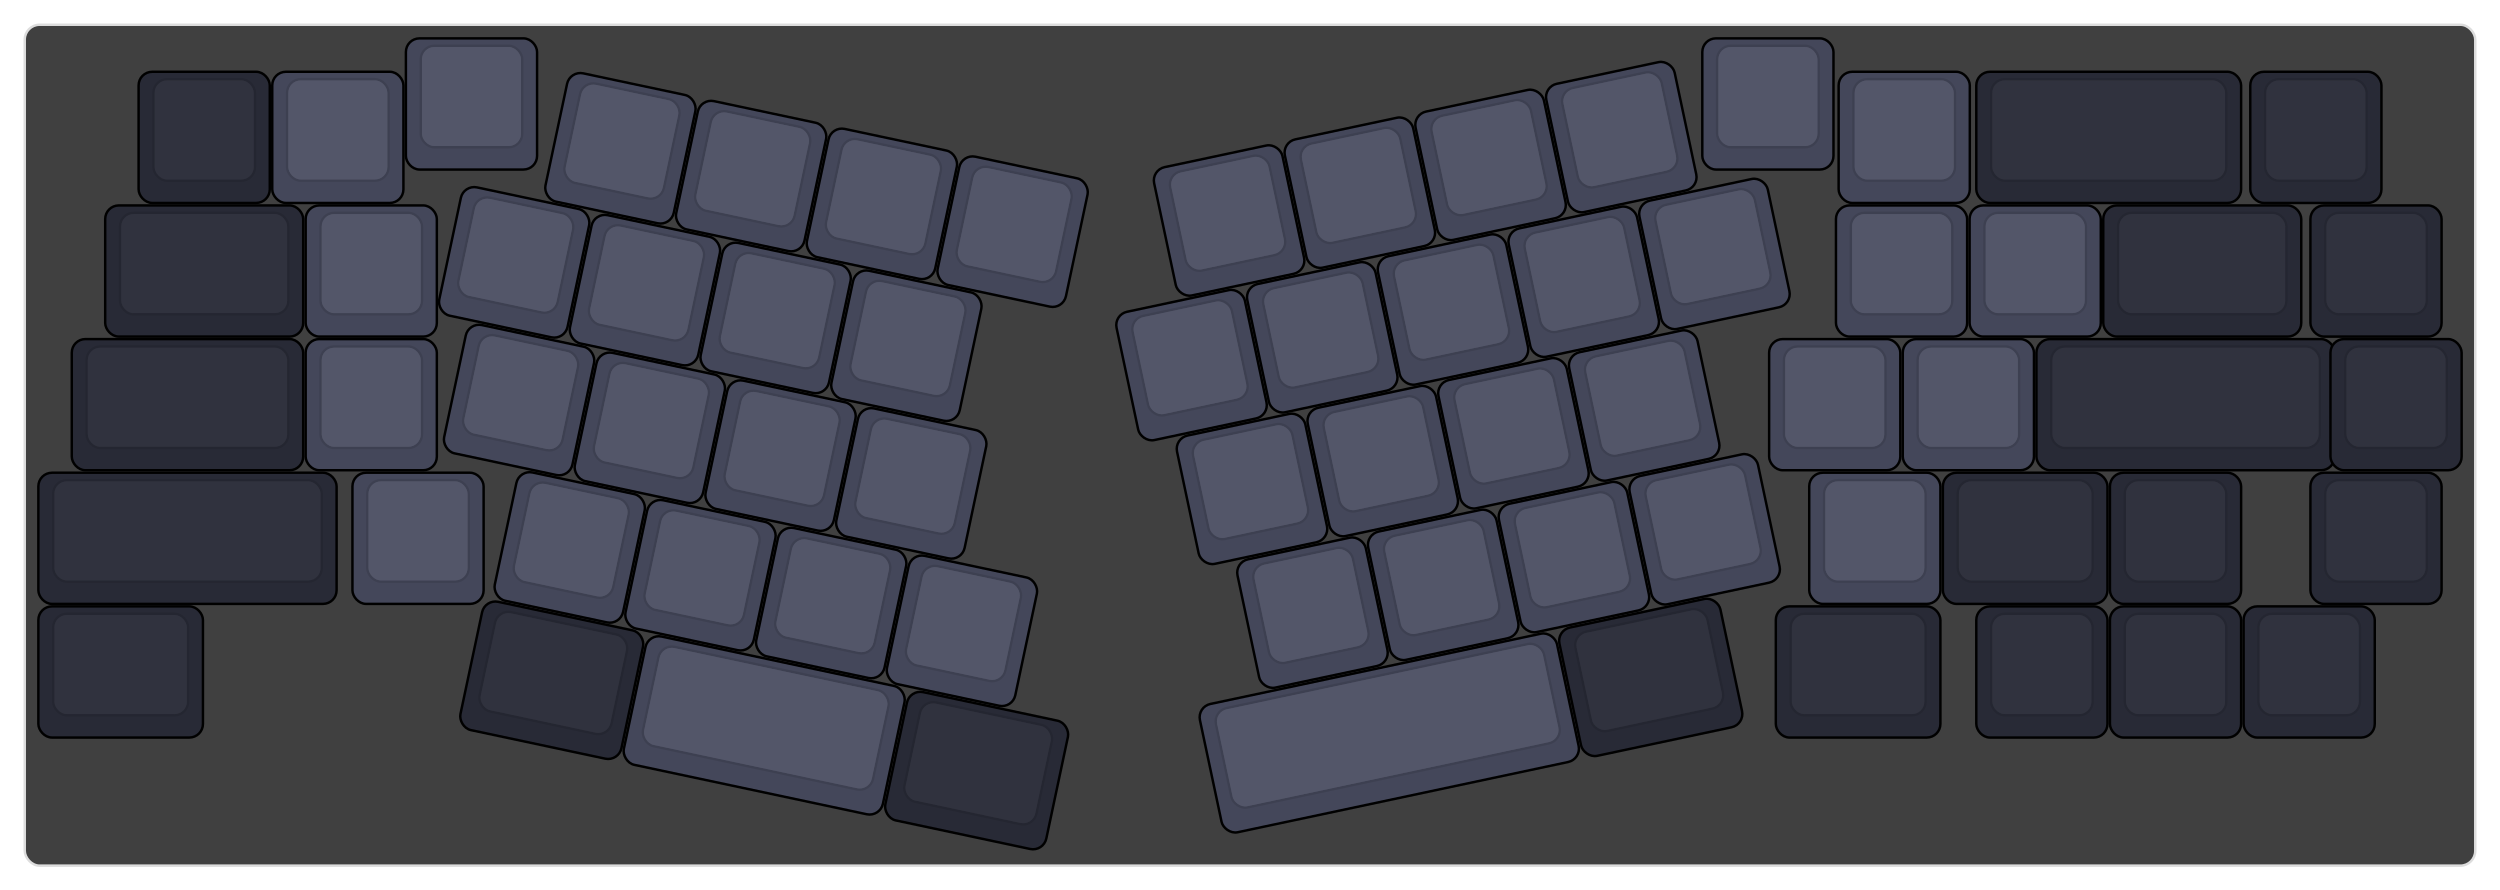 
  <svg width='1010.1px'
       height='359.764px'
       viewBox='0 0 1010.1 359.764'
       xmlns='http://www.w3.org/2000/svg'
       xmlns:xlink="http://www.w3.org/1999/xlink">

    <style type='text/css'>
    .keycap .border { stroke: black; stroke-width: 2; }
    .keycap .inner.border { stroke: rgba(0,0,0,.1); }
    </style>
    <defs>
      <linearGradient id="DCS">
        <stop offset="0%" stop-color="black" stop-opacity="0"/>
        <stop offset="40%" stop-color="black" stop-opacity="0.1"/>
        <stop offset="60%" stop-color="black" stop-opacity="0.1"/>
        <stop offset="100%" stop-color="black" stop-opacity="0"/>
      </linearGradient>
      <linearGradient id="SPACE" x1="0%" x2="0%" y1="0%" y2="100%">
        <stop offset="0%" stop-color="black" stop-opacity="0.1"/>
        <stop offset="20%" stop-color="black" stop-opacity="0.0"/>
        <stop offset="40%" stop-color="black" stop-opacity="0.0"/>
        <stop offset="100%" stop-color="black" stop-opacity="0.1"/>
      </linearGradient>
      <radialGradient id="DSA">
        <stop offset="0%" stop-color="black" stop-opacity="0.1"/>
        <stop offset="10%" stop-color="black" stop-opacity="0.1"/>
        <stop offset="100%" stop-color="black" stop-opacity="0"/>
      </radialGradient>
      <radialGradient id="SA" xlink:href="#DSA" />
    </defs>

    <g transform='translate(10,10)'>
      <rect width="990.1" height="339.764"
            stroke="#ddd" stroke-width="1" fill="#404040" rx="6"/>
      <g transform='translate(5,5)'>
        
  <g class='  keycap'
  >

  
    <!-- Outer Border -->
    <rect x="41.5" y="14.5"
          width="52" height="52"
          rx="5" fill="#282a36" class="outer border"/>
    
    <!-- Outer Fill -->
    <rect x="41.5" y="14.5"
          width="52" height="52"
          rx="5" fill="#282a36"/>
    

    
      <!-- Inner Border -->
      <rect x="47.5" y="17.5"
            width="40" height="40"
            rx="5" fill="#30323e" class="inner border"/>
      
      <!-- Inner Fill -->
      <rect x="47.5" y="17.5"
            width="40" height="40"
            rx="5" fill="#30323e"/>
      
      

     
   
  </g>

  <g class='  keycap'
  >

  
    <!-- Outer Border -->
    <rect x="95.5" y="14.5"
          width="52" height="52"
          rx="5" fill="#44475a" class="outer border"/>
    
    <!-- Outer Fill -->
    <rect x="95.5" y="14.5"
          width="52" height="52"
          rx="5" fill="#44475a"/>
    

    
      <!-- Inner Border -->
      <rect x="101.5" y="17.5"
            width="40" height="40"
            rx="5" fill="#535669" class="inner border"/>
      
      <!-- Inner Fill -->
      <rect x="101.5" y="17.5"
            width="40" height="40"
            rx="5" fill="#535669"/>
      
      

     
   
  </g>

  <g class='  keycap'
  >

  
    <!-- Outer Border -->
    <rect x="728.38" y="14.5"
          width="52" height="52"
          rx="5" fill="#44475a" class="outer border"/>
    
    <!-- Outer Fill -->
    <rect x="728.38" y="14.5"
          width="52" height="52"
          rx="5" fill="#44475a"/>
    

    
      <!-- Inner Border -->
      <rect x="734.38" y="17.5"
            width="40" height="40"
            rx="5" fill="#535669" class="inner border"/>
      
      <!-- Inner Fill -->
      <rect x="734.38" y="17.5"
            width="40" height="40"
            rx="5" fill="#535669"/>
      
      

     
   
  </g>

  <g class='  keycap'
  >

  
    <!-- Outer Border -->
    <rect x="784" y="14.5"
          width="106" height="52"
          rx="5" fill="#282a36" class="outer border"/>
    
    <!-- Outer Fill -->
    <rect x="784" y="14.5"
          width="106" height="52"
          rx="5" fill="#282a36"/>
    

    
      <!-- Inner Border -->
      <rect x="790" y="17.5"
            width="94" height="40"
            rx="5" fill="#30323e" class="inner border"/>
      
      <!-- Inner Fill -->
      <rect x="790" y="17.5"
            width="94" height="40"
            rx="5" fill="#30323e"/>
      
      

     
   
  </g>

  <g class='  keycap'
  >

  
    <!-- Outer Border -->
    <rect x="894.7" y="14.5"
          width="52" height="52"
          rx="5" fill="#282a36" class="outer border"/>
    
    <!-- Outer Fill -->
    <rect x="894.7" y="14.5"
          width="52" height="52"
          rx="5" fill="#282a36"/>
    

    
      <!-- Inner Border -->
      <rect x="900.7" y="17.5"
            width="40" height="40"
            rx="5" fill="#30323e" class="inner border"/>
      
      <!-- Inner Fill -->
      <rect x="900.7" y="17.5"
            width="40" height="40"
            rx="5" fill="#30323e"/>
      
      

     
   
  </g>

  <g class='  keycap'
  >

  
    <!-- Outer Border -->
    <rect x="28" y="68.5"
          width="79" height="52"
          rx="5" fill="#282a36" class="outer border"/>
    
    <!-- Outer Fill -->
    <rect x="28" y="68.5"
          width="79" height="52"
          rx="5" fill="#282a36"/>
    

    
      <!-- Inner Border -->
      <rect x="34" y="71.5"
            width="67" height="40"
            rx="5" fill="#30323e" class="inner border"/>
      
      <!-- Inner Fill -->
      <rect x="34" y="71.5"
            width="67" height="40"
            rx="5" fill="#30323e"/>
      
      

     
   
  </g>

  <g class='  keycap'
  >

  
    <!-- Outer Border -->
    <rect x="109" y="68.5"
          width="52" height="52"
          rx="5" fill="#44475a" class="outer border"/>
    
    <!-- Outer Fill -->
    <rect x="109" y="68.5"
          width="52" height="52"
          rx="5" fill="#44475a"/>
    

    
      <!-- Inner Border -->
      <rect x="115" y="71.5"
            width="40" height="40"
            rx="5" fill="#535669" class="inner border"/>
      
      <!-- Inner Fill -->
      <rect x="115" y="71.5"
            width="40" height="40"
            rx="5" fill="#535669"/>
      
      

     
   
  </g>

  <g class='  keycap'
  >

  
    <!-- Outer Border -->
    <rect x="727.3" y="68.5"
          width="52" height="52"
          rx="5" fill="#44475a" class="outer border"/>
    
    <!-- Outer Fill -->
    <rect x="727.3" y="68.5"
          width="52" height="52"
          rx="5" fill="#44475a"/>
    

    
      <!-- Inner Border -->
      <rect x="733.3" y="71.5"
            width="40" height="40"
            rx="5" fill="#535669" class="inner border"/>
      
      <!-- Inner Fill -->
      <rect x="733.3" y="71.5"
            width="40" height="40"
            rx="5" fill="#535669"/>
      
      

     
   
  </g>

  <g class='  keycap'
  >

  
    <!-- Outer Border -->
    <rect x="781.3" y="68.5"
          width="52" height="52"
          rx="5" fill="#44475a" class="outer border"/>
    
    <!-- Outer Fill -->
    <rect x="781.3" y="68.5"
          width="52" height="52"
          rx="5" fill="#44475a"/>
    

    
      <!-- Inner Border -->
      <rect x="787.3" y="71.5"
            width="40" height="40"
            rx="5" fill="#535669" class="inner border"/>
      
      <!-- Inner Fill -->
      <rect x="787.3" y="71.5"
            width="40" height="40"
            rx="5" fill="#535669"/>
      
      

     
   
  </g>

  <g class='  keycap'
  >

  
    <!-- Outer Border -->
    <rect x="835.3" y="68.5"
          width="79" height="52"
          rx="5" fill="#282a36" class="outer border"/>
    
    <!-- Outer Fill -->
    <rect x="835.3" y="68.5"
          width="79" height="52"
          rx="5" fill="#282a36"/>
    

    
      <!-- Inner Border -->
      <rect x="841.3" y="71.5"
            width="67" height="40"
            rx="5" fill="#30323e" class="inner border"/>
      
      <!-- Inner Fill -->
      <rect x="841.3" y="71.5"
            width="67" height="40"
            rx="5" fill="#30323e"/>
      
      

     
   
  </g>

  <g class='  keycap'
  >

  
    <!-- Outer Border -->
    <rect x="919" y="68.5"
          width="52" height="52"
          rx="5" fill="#282a36" class="outer border"/>
    
    <!-- Outer Fill -->
    <rect x="919" y="68.5"
          width="52" height="52"
          rx="5" fill="#282a36"/>
    

    
      <!-- Inner Border -->
      <rect x="925" y="71.5"
            width="40" height="40"
            rx="5" fill="#30323e" class="inner border"/>
      
      <!-- Inner Fill -->
      <rect x="925" y="71.5"
            width="40" height="40"
            rx="5" fill="#30323e"/>
      
      

     
   
  </g>

  <g class='  keycap'
  >

  
    <!-- Outer Border -->
    <rect x="14.5" y="122.5"
          width="92.5" height="52"
          rx="5" fill="#282a36" class="outer border"/>
    
    <!-- Outer Fill -->
    <rect x="14.5" y="122.5"
          width="92.5" height="52"
          rx="5" fill="#282a36"/>
    

    
      <!-- Inner Border -->
      <rect x="20.5" y="125.5"
            width="80.5" height="40"
            rx="5" fill="#30323e" class="inner border"/>
      
      <!-- Inner Fill -->
      <rect x="20.5" y="125.5"
            width="80.5" height="40"
            rx="5" fill="#30323e"/>
      
      

     
   
  </g>

  <g class='  keycap'
  >

  
    <!-- Outer Border -->
    <rect x="109" y="122.5"
          width="52" height="52"
          rx="5" fill="#44475a" class="outer border"/>
    
    <!-- Outer Fill -->
    <rect x="109" y="122.5"
          width="52" height="52"
          rx="5" fill="#44475a"/>
    

    
      <!-- Inner Border -->
      <rect x="115" y="125.5"
            width="40" height="40"
            rx="5" fill="#535669" class="inner border"/>
      
      <!-- Inner Fill -->
      <rect x="115" y="125.5"
            width="40" height="40"
            rx="5" fill="#535669"/>
      
      

     
   
  </g>

  <g class='  keycap'
  >

  
    <!-- Outer Border -->
    <rect x="700.3" y="122.5"
          width="52" height="52"
          rx="5" fill="#44475a" class="outer border"/>
    
    <!-- Outer Fill -->
    <rect x="700.3" y="122.5"
          width="52" height="52"
          rx="5" fill="#44475a"/>
    

    
      <!-- Inner Border -->
      <rect x="706.3" y="125.5"
            width="40" height="40"
            rx="5" fill="#535669" class="inner border"/>
      
      <!-- Inner Fill -->
      <rect x="706.3" y="125.5"
            width="40" height="40"
            rx="5" fill="#535669"/>
      
      

     
   
  </g>

  <g class='  keycap'
  >

  
    <!-- Outer Border -->
    <rect x="754.3" y="122.5"
          width="52" height="52"
          rx="5" fill="#44475a" class="outer border"/>
    
    <!-- Outer Fill -->
    <rect x="754.3" y="122.5"
          width="52" height="52"
          rx="5" fill="#44475a"/>
    

    
      <!-- Inner Border -->
      <rect x="760.3" y="125.5"
            width="40" height="40"
            rx="5" fill="#535669" class="inner border"/>
      
      <!-- Inner Fill -->
      <rect x="760.3" y="125.5"
            width="40" height="40"
            rx="5" fill="#535669"/>
      
      

     
   
  </g>

  <g class='  keycap'
  >

  
    <!-- Outer Border -->
    <rect x="808.3" y="122.5"
          width="119.5" height="52"
          rx="5" fill="#282a36" class="outer border"/>
    
    <!-- Outer Fill -->
    <rect x="808.3" y="122.5"
          width="119.5" height="52"
          rx="5" fill="#282a36"/>
    

    
      <!-- Inner Border -->
      <rect x="814.3" y="125.5"
            width="107.5" height="40"
            rx="5" fill="#30323e" class="inner border"/>
      
      <!-- Inner Fill -->
      <rect x="814.3" y="125.5"
            width="107.5" height="40"
            rx="5" fill="#30323e"/>
      
      

     
   
  </g>

  <g class='  keycap'
  >

  
    <!-- Outer Border -->
    <rect x="927.1" y="122.5"
          width="52" height="52"
          rx="5" fill="#282a36" class="outer border"/>
    
    <!-- Outer Fill -->
    <rect x="927.1" y="122.5"
          width="52" height="52"
          rx="5" fill="#282a36"/>
    

    
      <!-- Inner Border -->
      <rect x="933.1" y="125.5"
            width="40" height="40"
            rx="5" fill="#30323e" class="inner border"/>
      
      <!-- Inner Fill -->
      <rect x="933.1" y="125.5"
            width="40" height="40"
            rx="5" fill="#30323e"/>
      
      

     
   
  </g>

  <g class='  keycap'
  >

  
    <!-- Outer Border -->
    <rect x="1" y="176.5"
          width="119.5" height="52"
          rx="5" fill="#282a36" class="outer border"/>
    
    <!-- Outer Fill -->
    <rect x="1" y="176.5"
          width="119.5" height="52"
          rx="5" fill="#282a36"/>
    

    
      <!-- Inner Border -->
      <rect x="7" y="179.5"
            width="107.5" height="40"
            rx="5" fill="#30323e" class="inner border"/>
      
      <!-- Inner Fill -->
      <rect x="7" y="179.5"
            width="107.5" height="40"
            rx="5" fill="#30323e"/>
      
      

     
   
  </g>

  <g class='  keycap'
  >

  
    <!-- Outer Border -->
    <rect x="127.9" y="176.5"
          width="52" height="52"
          rx="5" fill="#44475a" class="outer border"/>
    
    <!-- Outer Fill -->
    <rect x="127.9" y="176.5"
          width="52" height="52"
          rx="5" fill="#44475a"/>
    

    
      <!-- Inner Border -->
      <rect x="133.9" y="179.5"
            width="40" height="40"
            rx="5" fill="#535669" class="inner border"/>
      
      <!-- Inner Fill -->
      <rect x="133.9" y="179.5"
            width="40" height="40"
            rx="5" fill="#535669"/>
      
      

     
   
  </g>

  <g class='  keycap'
  >

  
    <!-- Outer Border -->
    <rect x="716.5" y="176.5"
          width="52" height="52"
          rx="5" fill="#44475a" class="outer border"/>
    
    <!-- Outer Fill -->
    <rect x="716.5" y="176.5"
          width="52" height="52"
          rx="5" fill="#44475a"/>
    

    
      <!-- Inner Border -->
      <rect x="722.5" y="179.5"
            width="40" height="40"
            rx="5" fill="#535669" class="inner border"/>
      
      <!-- Inner Fill -->
      <rect x="722.5" y="179.5"
            width="40" height="40"
            rx="5" fill="#535669"/>
      
      

     
   
  </g>

  <g class='  keycap'
  >

  
    <!-- Outer Border -->
    <rect x="770.5" y="176.5"
          width="65.5" height="52"
          rx="5" fill="#282a36" class="outer border"/>
    
    <!-- Outer Fill -->
    <rect x="770.5" y="176.5"
          width="65.5" height="52"
          rx="5" fill="#282a36"/>
    

    
      <!-- Inner Border -->
      <rect x="776.5" y="179.5"
            width="53.5" height="40"
            rx="5" fill="#30323e" class="inner border"/>
      
      <!-- Inner Fill -->
      <rect x="776.5" y="179.5"
            width="53.5" height="40"
            rx="5" fill="#30323e"/>
      
      

     
   
  </g>

  <g class='  keycap'
  >

  
    <!-- Outer Border -->
    <rect x="838" y="176.5"
          width="52" height="52"
          rx="5" fill="#282a36" class="outer border"/>
    
    <!-- Outer Fill -->
    <rect x="838" y="176.5"
          width="52" height="52"
          rx="5" fill="#282a36"/>
    

    
      <!-- Inner Border -->
      <rect x="844" y="179.5"
            width="40" height="40"
            rx="5" fill="#30323e" class="inner border"/>
      
      <!-- Inner Fill -->
      <rect x="844" y="179.5"
            width="40" height="40"
            rx="5" fill="#30323e"/>
      
      

     
   
  </g>

  <g class='  keycap'
  >

  
    <!-- Outer Border -->
    <rect x="919" y="176.5"
          width="52" height="52"
          rx="5" fill="#282a36" class="outer border"/>
    
    <!-- Outer Fill -->
    <rect x="919" y="176.5"
          width="52" height="52"
          rx="5" fill="#282a36"/>
    

    
      <!-- Inner Border -->
      <rect x="925" y="179.5"
            width="40" height="40"
            rx="5" fill="#30323e" class="inner border"/>
      
      <!-- Inner Fill -->
      <rect x="925" y="179.5"
            width="40" height="40"
            rx="5" fill="#30323e"/>
      
      

     
   
  </g>

  <g class='  keycap'
  >

  
    <!-- Outer Border -->
    <rect x="1" y="230.5"
          width="65.5" height="52"
          rx="5" fill="#282a36" class="outer border"/>
    
    <!-- Outer Fill -->
    <rect x="1" y="230.5"
          width="65.5" height="52"
          rx="5" fill="#282a36"/>
    

    
      <!-- Inner Border -->
      <rect x="7" y="233.5"
            width="53.5" height="40"
            rx="5" fill="#30323e" class="inner border"/>
      
      <!-- Inner Fill -->
      <rect x="7" y="233.5"
            width="53.5" height="40"
            rx="5" fill="#30323e"/>
      
      

     
   
  </g>

  <g class='  keycap'
  >

  
    <!-- Outer Border -->
    <rect x="784" y="230.5"
          width="52" height="52"
          rx="5" fill="#282a36" class="outer border"/>
    
    <!-- Outer Fill -->
    <rect x="784" y="230.5"
          width="52" height="52"
          rx="5" fill="#282a36"/>
    

    
      <!-- Inner Border -->
      <rect x="790" y="233.5"
            width="40" height="40"
            rx="5" fill="#30323e" class="inner border"/>
      
      <!-- Inner Fill -->
      <rect x="790" y="233.5"
            width="40" height="40"
            rx="5" fill="#30323e"/>
      
      

     
   
  </g>

  <g class='  keycap'
  >

  
    <!-- Outer Border -->
    <rect x="838" y="230.5"
          width="52" height="52"
          rx="5" fill="#282a36" class="outer border"/>
    
    <!-- Outer Fill -->
    <rect x="838" y="230.5"
          width="52" height="52"
          rx="5" fill="#282a36"/>
    

    
      <!-- Inner Border -->
      <rect x="844" y="233.5"
            width="40" height="40"
            rx="5" fill="#30323e" class="inner border"/>
      
      <!-- Inner Fill -->
      <rect x="844" y="233.5"
            width="40" height="40"
            rx="5" fill="#30323e"/>
      
      

     
   
  </g>

  <g class='  keycap'
  >

  
    <!-- Outer Border -->
    <rect x="892" y="230.5"
          width="52" height="52"
          rx="5" fill="#282a36" class="outer border"/>
    
    <!-- Outer Fill -->
    <rect x="892" y="230.5"
          width="52" height="52"
          rx="5" fill="#282a36"/>
    

    
      <!-- Inner Border -->
      <rect x="898" y="233.5"
            width="40" height="40"
            rx="5" fill="#30323e" class="inner border"/>
      
      <!-- Inner Fill -->
      <rect x="898" y="233.5"
            width="40" height="40"
            rx="5" fill="#30323e"/>
      
      

     
   
  </g>

  <g class='  keycap'
  >

  
    <!-- Outer Border -->
    <rect x="703" y="230.5"
          width="65.5" height="52"
          rx="5" fill="#282a36" class="outer border"/>
    
    <!-- Outer Fill -->
    <rect x="703" y="230.5"
          width="65.5" height="52"
          rx="5" fill="#282a36"/>
    

    
      <!-- Inner Border -->
      <rect x="709" y="233.5"
            width="53.5" height="40"
            rx="5" fill="#30323e" class="inner border"/>
      
      <!-- Inner Fill -->
      <rect x="709" y="233.5"
            width="53.5" height="40"
            rx="5" fill="#30323e"/>
      
      

     
   
  </g>

  <g class='  keycap'
  >

  
    <!-- Outer Border -->
    <rect x="149.5" y="1"
          width="52" height="52"
          rx="5" fill="#44475a" class="outer border"/>
    
    <!-- Outer Fill -->
    <rect x="149.5" y="1"
          width="52" height="52"
          rx="5" fill="#44475a"/>
    

    
      <!-- Inner Border -->
      <rect x="155.5" y="4"
            width="40" height="40"
            rx="5" fill="#535669" class="inner border"/>
      
      <!-- Inner Fill -->
      <rect x="155.5" y="4"
            width="40" height="40"
            rx="5" fill="#535669"/>
      
      

     
   
  </g>

  <g class='  keycap'
  >

  
    <!-- Outer Border -->
    <rect x="673.3" y="1"
          width="52" height="52"
          rx="5" fill="#44475a" class="outer border"/>
    
    <!-- Outer Fill -->
    <rect x="673.3" y="1"
          width="52" height="52"
          rx="5" fill="#44475a"/>
    

    
      <!-- Inner Border -->
      <rect x="679.3" y="4"
            width="40" height="40"
            rx="5" fill="#535669" class="inner border"/>
      
      <!-- Inner Fill -->
      <rect x="679.3" y="4"
            width="40" height="40"
            rx="5" fill="#535669"/>
      
      

     
   
  </g>

  <g class='  keycap'
  
     transform="rotate(12 459 189)"
  >

  
    <!-- Outer Border -->
    <rect x="184.6" y="68.5"
          width="52" height="52"
          rx="5" fill="#44475a" class="outer border"/>
    
    <!-- Outer Fill -->
    <rect x="184.6" y="68.5"
          width="52" height="52"
          rx="5" fill="#44475a"/>
    

    
      <!-- Inner Border -->
      <rect x="190.6" y="71.5"
            width="40" height="40"
            rx="5" fill="#535669" class="inner border"/>
      
      <!-- Inner Fill -->
      <rect x="190.6" y="71.5"
            width="40" height="40"
            rx="5" fill="#535669"/>
      
      

     
   
  </g>

  <g class='  keycap'
  
     transform="rotate(12 459 189)"
  >

  
    <!-- Outer Border -->
    <rect x="238.6" y="68.5"
          width="52" height="52"
          rx="5" fill="#44475a" class="outer border"/>
    
    <!-- Outer Fill -->
    <rect x="238.6" y="68.5"
          width="52" height="52"
          rx="5" fill="#44475a"/>
    

    
      <!-- Inner Border -->
      <rect x="244.6" y="71.5"
            width="40" height="40"
            rx="5" fill="#535669" class="inner border"/>
      
      <!-- Inner Fill -->
      <rect x="244.6" y="71.5"
            width="40" height="40"
            rx="5" fill="#535669"/>
      
      

     
   
  </g>

  <g class='  keycap'
  
     transform="rotate(12 459 189)"
  >

  
    <!-- Outer Border -->
    <rect x="292.6" y="68.5"
          width="52" height="52"
          rx="5" fill="#44475a" class="outer border"/>
    
    <!-- Outer Fill -->
    <rect x="292.6" y="68.5"
          width="52" height="52"
          rx="5" fill="#44475a"/>
    

    
      <!-- Inner Border -->
      <rect x="298.6" y="71.5"
            width="40" height="40"
            rx="5" fill="#535669" class="inner border"/>
      
      <!-- Inner Fill -->
      <rect x="298.6" y="71.5"
            width="40" height="40"
            rx="5" fill="#535669"/>
      
      

     
   
  </g>

  <g class='  keycap'
  
     transform="rotate(12 459 189)"
  >

  
    <!-- Outer Border -->
    <rect x="346.6" y="68.5"
          width="52" height="52"
          rx="5" fill="#44475a" class="outer border"/>
    
    <!-- Outer Fill -->
    <rect x="346.6" y="68.5"
          width="52" height="52"
          rx="5" fill="#44475a"/>
    

    
      <!-- Inner Border -->
      <rect x="352.6" y="71.5"
            width="40" height="40"
            rx="5" fill="#535669" class="inner border"/>
      
      <!-- Inner Fill -->
      <rect x="352.6" y="71.5"
            width="40" height="40"
            rx="5" fill="#535669"/>
      
      

     
   
  </g>

  <g class='  keycap'
  
     transform="rotate(12 459 189)"
  >

  
    <!-- Outer Border -->
    <rect x="152.2" y="122.5"
          width="52" height="52"
          rx="5" fill="#44475a" class="outer border"/>
    
    <!-- Outer Fill -->
    <rect x="152.2" y="122.5"
          width="52" height="52"
          rx="5" fill="#44475a"/>
    

    
      <!-- Inner Border -->
      <rect x="158.2" y="125.5"
            width="40" height="40"
            rx="5" fill="#535669" class="inner border"/>
      
      <!-- Inner Fill -->
      <rect x="158.2" y="125.5"
            width="40" height="40"
            rx="5" fill="#535669"/>
      
      

     
   
  </g>

  <g class='  keycap'
  
     transform="rotate(12 459 189)"
  >

  
    <!-- Outer Border -->
    <rect x="206.2" y="122.5"
          width="52" height="52"
          rx="5" fill="#44475a" class="outer border"/>
    
    <!-- Outer Fill -->
    <rect x="206.2" y="122.5"
          width="52" height="52"
          rx="5" fill="#44475a"/>
    

    
      <!-- Inner Border -->
      <rect x="212.2" y="125.5"
            width="40" height="40"
            rx="5" fill="#535669" class="inner border"/>
      
      <!-- Inner Fill -->
      <rect x="212.2" y="125.5"
            width="40" height="40"
            rx="5" fill="#535669"/>
      
      

     
   
  </g>

  <g class='  keycap'
  
     transform="rotate(12 459 189)"
  >

  
    <!-- Outer Border -->
    <rect x="260.2" y="122.5"
          width="52" height="52"
          rx="5" fill="#44475a" class="outer border"/>
    
    <!-- Outer Fill -->
    <rect x="260.2" y="122.5"
          width="52" height="52"
          rx="5" fill="#44475a"/>
    

    
      <!-- Inner Border -->
      <rect x="266.2" y="125.5"
            width="40" height="40"
            rx="5" fill="#535669" class="inner border"/>
      
      <!-- Inner Fill -->
      <rect x="266.2" y="125.5"
            width="40" height="40"
            rx="5" fill="#535669"/>
      
      

     
   
  </g>

  <g class='  keycap'
  
     transform="rotate(12 459 189)"
  >

  
    <!-- Outer Border -->
    <rect x="314.2" y="122.5"
          width="52" height="52"
          rx="5" fill="#44475a" class="outer border"/>
    
    <!-- Outer Fill -->
    <rect x="314.2" y="122.5"
          width="52" height="52"
          rx="5" fill="#44475a"/>
    

    
      <!-- Inner Border -->
      <rect x="320.2" y="125.5"
            width="40" height="40"
            rx="5" fill="#535669" class="inner border"/>
      
      <!-- Inner Fill -->
      <rect x="320.2" y="125.5"
            width="40" height="40"
            rx="5" fill="#535669"/>
      
      

     
   
  </g>

  <g class='  keycap'
  
     transform="rotate(12 459 189)"
  >

  
    <!-- Outer Border -->
    <rect x="165.7" y="176.5"
          width="52" height="52"
          rx="5" fill="#44475a" class="outer border"/>
    
    <!-- Outer Fill -->
    <rect x="165.7" y="176.5"
          width="52" height="52"
          rx="5" fill="#44475a"/>
    

    
      <!-- Inner Border -->
      <rect x="171.7" y="179.5"
            width="40" height="40"
            rx="5" fill="#535669" class="inner border"/>
      
      <!-- Inner Fill -->
      <rect x="171.7" y="179.5"
            width="40" height="40"
            rx="5" fill="#535669"/>
      
      

     
   
  </g>

  <g class='  keycap'
  
     transform="rotate(12 459 189)"
  >

  
    <!-- Outer Border -->
    <rect x="219.7" y="176.5"
          width="52" height="52"
          rx="5" fill="#44475a" class="outer border"/>
    
    <!-- Outer Fill -->
    <rect x="219.7" y="176.5"
          width="52" height="52"
          rx="5" fill="#44475a"/>
    

    
      <!-- Inner Border -->
      <rect x="225.7" y="179.5"
            width="40" height="40"
            rx="5" fill="#535669" class="inner border"/>
      
      <!-- Inner Fill -->
      <rect x="225.7" y="179.5"
            width="40" height="40"
            rx="5" fill="#535669"/>
      
      

     
   
  </g>

  <g class='  keycap'
  
     transform="rotate(12 459 189)"
  >

  
    <!-- Outer Border -->
    <rect x="273.7" y="176.5"
          width="52" height="52"
          rx="5" fill="#44475a" class="outer border"/>
    
    <!-- Outer Fill -->
    <rect x="273.7" y="176.5"
          width="52" height="52"
          rx="5" fill="#44475a"/>
    

    
      <!-- Inner Border -->
      <rect x="279.7" y="179.5"
            width="40" height="40"
            rx="5" fill="#535669" class="inner border"/>
      
      <!-- Inner Fill -->
      <rect x="279.7" y="179.5"
            width="40" height="40"
            rx="5" fill="#535669"/>
      
      

     
   
  </g>

  <g class='  keycap'
  
     transform="rotate(12 459 189)"
  >

  
    <!-- Outer Border -->
    <rect x="327.7" y="176.5"
          width="52" height="52"
          rx="5" fill="#44475a" class="outer border"/>
    
    <!-- Outer Fill -->
    <rect x="327.7" y="176.5"
          width="52" height="52"
          rx="5" fill="#44475a"/>
    

    
      <!-- Inner Border -->
      <rect x="333.7" y="179.5"
            width="40" height="40"
            rx="5" fill="#535669" class="inner border"/>
      
      <!-- Inner Fill -->
      <rect x="333.7" y="179.5"
            width="40" height="40"
            rx="5" fill="#535669"/>
      
      

     
   
  </g>

  <g class='  keycap'
  
     transform="rotate(12 459 189)"
  >

  
    <!-- Outer Border -->
    <rect x="198.1" y="230.5"
          width="52" height="52"
          rx="5" fill="#44475a" class="outer border"/>
    
    <!-- Outer Fill -->
    <rect x="198.1" y="230.5"
          width="52" height="52"
          rx="5" fill="#44475a"/>
    

    
      <!-- Inner Border -->
      <rect x="204.1" y="233.5"
            width="40" height="40"
            rx="5" fill="#535669" class="inner border"/>
      
      <!-- Inner Fill -->
      <rect x="204.1" y="233.5"
            width="40" height="40"
            rx="5" fill="#535669"/>
      
      

     
   
  </g>

  <g class='  keycap'
  
     transform="rotate(12 459 189)"
  >

  
    <!-- Outer Border -->
    <rect x="252.1" y="230.5"
          width="52" height="52"
          rx="5" fill="#44475a" class="outer border"/>
    
    <!-- Outer Fill -->
    <rect x="252.1" y="230.5"
          width="52" height="52"
          rx="5" fill="#44475a"/>
    

    
      <!-- Inner Border -->
      <rect x="258.1" y="233.5"
            width="40" height="40"
            rx="5" fill="#535669" class="inner border"/>
      
      <!-- Inner Fill -->
      <rect x="258.1" y="233.5"
            width="40" height="40"
            rx="5" fill="#535669"/>
      
      

     
   
  </g>

  <g class='  keycap'
  
     transform="rotate(12 459 189)"
  >

  
    <!-- Outer Border -->
    <rect x="306.1" y="230.5"
          width="52" height="52"
          rx="5" fill="#44475a" class="outer border"/>
    
    <!-- Outer Fill -->
    <rect x="306.1" y="230.5"
          width="52" height="52"
          rx="5" fill="#44475a"/>
    

    
      <!-- Inner Border -->
      <rect x="312.1" y="233.5"
            width="40" height="40"
            rx="5" fill="#535669" class="inner border"/>
      
      <!-- Inner Fill -->
      <rect x="312.1" y="233.5"
            width="40" height="40"
            rx="5" fill="#535669"/>
      
      

     
   
  </g>

  <g class='  keycap'
  
     transform="rotate(12 459 189)"
  >

  
    <!-- Outer Border -->
    <rect x="360.1" y="230.5"
          width="52" height="52"
          rx="5" fill="#44475a" class="outer border"/>
    
    <!-- Outer Fill -->
    <rect x="360.1" y="230.5"
          width="52" height="52"
          rx="5" fill="#44475a"/>
    

    
      <!-- Inner Border -->
      <rect x="366.1" y="233.5"
            width="40" height="40"
            rx="5" fill="#535669" class="inner border"/>
      
      <!-- Inner Fill -->
      <rect x="366.1" y="233.5"
            width="40" height="40"
            rx="5" fill="#535669"/>
      
      

     
   
  </g>

  <g class='  keycap'
  
     transform="rotate(12 459 189)"
  >

  
    <!-- Outer Border -->
    <rect x="195.4" y="284.5"
          width="65.5" height="52"
          rx="5" fill="#282a36" class="outer border"/>
    
    <!-- Outer Fill -->
    <rect x="195.4" y="284.5"
          width="65.5" height="52"
          rx="5" fill="#282a36"/>
    

    
      <!-- Inner Border -->
      <rect x="201.4" y="287.5"
            width="53.5" height="40"
            rx="5" fill="#30323e" class="inner border"/>
      
      <!-- Inner Fill -->
      <rect x="201.4" y="287.5"
            width="53.5" height="40"
            rx="5" fill="#30323e"/>
      
      

     
   
  </g>

  <g class='  keycap'
  
     transform="rotate(12 459 189)"
  >

  
    <!-- Outer Border -->
    <rect x="262.9" y="284.5"
          width="106" height="52"
          rx="5" fill="#44475a" class="outer border"/>
    
    <!-- Outer Fill -->
    <rect x="262.9" y="284.5"
          width="106" height="52"
          rx="5" fill="#44475a"/>
    

    
      <!-- Inner Border -->
      <rect x="268.9" y="287.5"
            width="94" height="40"
            rx="5" fill="#535669" class="inner border"/>
      
      <!-- Inner Fill -->
      <rect x="268.9" y="287.5"
            width="94" height="40"
            rx="5" fill="#535669"/>
      
      

     
   
  </g>

  <g class='  keycap'
  
     transform="rotate(12 459 189)"
  >

  
    <!-- Outer Border -->
    <rect x="370.9" y="284.5"
          width="65.5" height="52"
          rx="5" fill="#282a36" class="outer border"/>
    
    <!-- Outer Fill -->
    <rect x="370.9" y="284.5"
          width="65.5" height="52"
          rx="5" fill="#282a36"/>
    

    
      <!-- Inner Border -->
      <rect x="376.9" y="287.5"
            width="53.5" height="40"
            rx="5" fill="#30323e" class="inner border"/>
      
      <!-- Inner Fill -->
      <rect x="376.9" y="287.5"
            width="53.5" height="40"
            rx="5" fill="#30323e"/>
      
      

     
   
  </g>

  <g class='  keycap'
  
     transform="rotate(-12 459 175.5)"
  >

  
    <!-- Outer Border -->
    <rect x="476.2" y="55"
          width="52" height="52"
          rx="5" fill="#44475a" class="outer border"/>
    
    <!-- Outer Fill -->
    <rect x="476.2" y="55"
          width="52" height="52"
          rx="5" fill="#44475a"/>
    

    
      <!-- Inner Border -->
      <rect x="482.2" y="58"
            width="40" height="40"
            rx="5" fill="#535669" class="inner border"/>
      
      <!-- Inner Fill -->
      <rect x="482.2" y="58"
            width="40" height="40"
            rx="5" fill="#535669"/>
      
      

     
   
  </g>

  <g class='  keycap'
  
     transform="rotate(-12 459 175.5)"
  >

  
    <!-- Outer Border -->
    <rect x="530.2" y="55"
          width="52" height="52"
          rx="5" fill="#44475a" class="outer border"/>
    
    <!-- Outer Fill -->
    <rect x="530.2" y="55"
          width="52" height="52"
          rx="5" fill="#44475a"/>
    

    
      <!-- Inner Border -->
      <rect x="536.2" y="58"
            width="40" height="40"
            rx="5" fill="#535669" class="inner border"/>
      
      <!-- Inner Fill -->
      <rect x="536.2" y="58"
            width="40" height="40"
            rx="5" fill="#535669"/>
      
      

     
   
  </g>

  <g class='  keycap'
  
     transform="rotate(-12 459 175.5)"
  >

  
    <!-- Outer Border -->
    <rect x="584.2" y="55"
          width="52" height="52"
          rx="5" fill="#44475a" class="outer border"/>
    
    <!-- Outer Fill -->
    <rect x="584.2" y="55"
          width="52" height="52"
          rx="5" fill="#44475a"/>
    

    
      <!-- Inner Border -->
      <rect x="590.2" y="58"
            width="40" height="40"
            rx="5" fill="#535669" class="inner border"/>
      
      <!-- Inner Fill -->
      <rect x="590.2" y="58"
            width="40" height="40"
            rx="5" fill="#535669"/>
      
      

     
   
  </g>

  <g class='  keycap'
  
     transform="rotate(-12 459 175.5)"
  >

  
    <!-- Outer Border -->
    <rect x="638.2" y="55"
          width="52" height="52"
          rx="5" fill="#44475a" class="outer border"/>
    
    <!-- Outer Fill -->
    <rect x="638.2" y="55"
          width="52" height="52"
          rx="5" fill="#44475a"/>
    

    
      <!-- Inner Border -->
      <rect x="644.2" y="58"
            width="40" height="40"
            rx="5" fill="#535669" class="inner border"/>
      
      <!-- Inner Fill -->
      <rect x="644.2" y="58"
            width="40" height="40"
            rx="5" fill="#535669"/>
      
      

     
   
  </g>

  <g class='  keycap'
  
     transform="rotate(-12 459 175.5)"
  >

  
    <!-- Outer Border -->
    <rect x="449.2" y="109"
          width="52" height="52"
          rx="5" fill="#44475a" class="outer border"/>
    
    <!-- Outer Fill -->
    <rect x="449.2" y="109"
          width="52" height="52"
          rx="5" fill="#44475a"/>
    

    
      <!-- Inner Border -->
      <rect x="455.2" y="112"
            width="40" height="40"
            rx="5" fill="#535669" class="inner border"/>
      
      <!-- Inner Fill -->
      <rect x="455.2" y="112"
            width="40" height="40"
            rx="5" fill="#535669"/>
      
      

     
   
  </g>

  <g class='  keycap'
  
     transform="rotate(-12 459 175.5)"
  >

  
    <!-- Outer Border -->
    <rect x="503.2" y="109"
          width="52" height="52"
          rx="5" fill="#44475a" class="outer border"/>
    
    <!-- Outer Fill -->
    <rect x="503.2" y="109"
          width="52" height="52"
          rx="5" fill="#44475a"/>
    

    
      <!-- Inner Border -->
      <rect x="509.2" y="112"
            width="40" height="40"
            rx="5" fill="#535669" class="inner border"/>
      
      <!-- Inner Fill -->
      <rect x="509.2" y="112"
            width="40" height="40"
            rx="5" fill="#535669"/>
      
      

     
   
  </g>

  <g class='  keycap'
  
     transform="rotate(-12 459 175.5)"
  >

  
    <!-- Outer Border -->
    <rect x="557.2" y="109"
          width="52" height="52"
          rx="5" fill="#44475a" class="outer border"/>
    
    <!-- Outer Fill -->
    <rect x="557.2" y="109"
          width="52" height="52"
          rx="5" fill="#44475a"/>
    

    
      <!-- Inner Border -->
      <rect x="563.2" y="112"
            width="40" height="40"
            rx="5" fill="#535669" class="inner border"/>
      
      <!-- Inner Fill -->
      <rect x="563.2" y="112"
            width="40" height="40"
            rx="5" fill="#535669"/>
      
      

     
   
  </g>

  <g class='  keycap'
  
     transform="rotate(-12 459 175.5)"
  >

  
    <!-- Outer Border -->
    <rect x="611.2" y="109"
          width="52" height="52"
          rx="5" fill="#44475a" class="outer border"/>
    
    <!-- Outer Fill -->
    <rect x="611.2" y="109"
          width="52" height="52"
          rx="5" fill="#44475a"/>
    

    
      <!-- Inner Border -->
      <rect x="617.2" y="112"
            width="40" height="40"
            rx="5" fill="#535669" class="inner border"/>
      
      <!-- Inner Fill -->
      <rect x="617.2" y="112"
            width="40" height="40"
            rx="5" fill="#535669"/>
      
      

     
   
  </g>

  <g class='  keycap'
  
     transform="rotate(-12 459 175.5)"
  >

  
    <!-- Outer Border -->
    <rect x="665.2" y="109"
          width="52" height="52"
          rx="5" fill="#44475a" class="outer border"/>
    
    <!-- Outer Fill -->
    <rect x="665.2" y="109"
          width="52" height="52"
          rx="5" fill="#44475a"/>
    

    
      <!-- Inner Border -->
      <rect x="671.2" y="112"
            width="40" height="40"
            rx="5" fill="#535669" class="inner border"/>
      
      <!-- Inner Fill -->
      <rect x="671.2" y="112"
            width="40" height="40"
            rx="5" fill="#535669"/>
      
      

     
   
  </g>

  <g class='  keycap'
  
     transform="rotate(-12 459 175.5)"
  >

  
    <!-- Outer Border -->
    <rect x="462.7" y="163"
          width="52" height="52"
          rx="5" fill="#44475a" class="outer border"/>
    
    <!-- Outer Fill -->
    <rect x="462.7" y="163"
          width="52" height="52"
          rx="5" fill="#44475a"/>
    

    
      <!-- Inner Border -->
      <rect x="468.7" y="166"
            width="40" height="40"
            rx="5" fill="#535669" class="inner border"/>
      
      <!-- Inner Fill -->
      <rect x="468.7" y="166"
            width="40" height="40"
            rx="5" fill="#535669"/>
      
      

     
   
  </g>

  <g class='  keycap'
  
     transform="rotate(-12 459 175.5)"
  >

  
    <!-- Outer Border -->
    <rect x="516.7" y="163"
          width="52" height="52"
          rx="5" fill="#44475a" class="outer border"/>
    
    <!-- Outer Fill -->
    <rect x="516.7" y="163"
          width="52" height="52"
          rx="5" fill="#44475a"/>
    

    
      <!-- Inner Border -->
      <rect x="522.7" y="166"
            width="40" height="40"
            rx="5" fill="#535669" class="inner border"/>
      
      <!-- Inner Fill -->
      <rect x="522.7" y="166"
            width="40" height="40"
            rx="5" fill="#535669"/>
      
      

     
   
  </g>

  <g class='  keycap'
  
     transform="rotate(-12 459 175.5)"
  >

  
    <!-- Outer Border -->
    <rect x="570.7" y="163"
          width="52" height="52"
          rx="5" fill="#44475a" class="outer border"/>
    
    <!-- Outer Fill -->
    <rect x="570.7" y="163"
          width="52" height="52"
          rx="5" fill="#44475a"/>
    

    
      <!-- Inner Border -->
      <rect x="576.7" y="166"
            width="40" height="40"
            rx="5" fill="#535669" class="inner border"/>
      
      <!-- Inner Fill -->
      <rect x="576.7" y="166"
            width="40" height="40"
            rx="5" fill="#535669"/>
      
      

     
   
  </g>

  <g class='  keycap'
  
     transform="rotate(-12 459 175.5)"
  >

  
    <!-- Outer Border -->
    <rect x="624.7" y="163"
          width="52" height="52"
          rx="5" fill="#44475a" class="outer border"/>
    
    <!-- Outer Fill -->
    <rect x="624.7" y="163"
          width="52" height="52"
          rx="5" fill="#44475a"/>
    

    
      <!-- Inner Border -->
      <rect x="630.7" y="166"
            width="40" height="40"
            rx="5" fill="#535669" class="inner border"/>
      
      <!-- Inner Fill -->
      <rect x="630.7" y="166"
            width="40" height="40"
            rx="5" fill="#535669"/>
      
      

     
   
  </g>

  <g class='  keycap'
  
     transform="rotate(-12 459 175.5)"
  >

  
    <!-- Outer Border -->
    <rect x="476.2" y="217"
          width="52" height="52"
          rx="5" fill="#44475a" class="outer border"/>
    
    <!-- Outer Fill -->
    <rect x="476.2" y="217"
          width="52" height="52"
          rx="5" fill="#44475a"/>
    

    
      <!-- Inner Border -->
      <rect x="482.2" y="220"
            width="40" height="40"
            rx="5" fill="#535669" class="inner border"/>
      
      <!-- Inner Fill -->
      <rect x="482.2" y="220"
            width="40" height="40"
            rx="5" fill="#535669"/>
      
      

     
   
  </g>

  <g class='  keycap'
  
     transform="rotate(-12 459 175.5)"
  >

  
    <!-- Outer Border -->
    <rect x="530.2" y="217"
          width="52" height="52"
          rx="5" fill="#44475a" class="outer border"/>
    
    <!-- Outer Fill -->
    <rect x="530.2" y="217"
          width="52" height="52"
          rx="5" fill="#44475a"/>
    

    
      <!-- Inner Border -->
      <rect x="536.2" y="220"
            width="40" height="40"
            rx="5" fill="#535669" class="inner border"/>
      
      <!-- Inner Fill -->
      <rect x="536.2" y="220"
            width="40" height="40"
            rx="5" fill="#535669"/>
      
      

     
   
  </g>

  <g class='  keycap'
  
     transform="rotate(-12 459 175.5)"
  >

  
    <!-- Outer Border -->
    <rect x="584.2" y="217"
          width="52" height="52"
          rx="5" fill="#44475a" class="outer border"/>
    
    <!-- Outer Fill -->
    <rect x="584.2" y="217"
          width="52" height="52"
          rx="5" fill="#44475a"/>
    

    
      <!-- Inner Border -->
      <rect x="590.2" y="220"
            width="40" height="40"
            rx="5" fill="#535669" class="inner border"/>
      
      <!-- Inner Fill -->
      <rect x="590.2" y="220"
            width="40" height="40"
            rx="5" fill="#535669"/>
      
      

     
   
  </g>

  <g class='  keycap'
  
     transform="rotate(-12 459 175.5)"
  >

  
    <!-- Outer Border -->
    <rect x="638.2" y="217"
          width="52" height="52"
          rx="5" fill="#44475a" class="outer border"/>
    
    <!-- Outer Fill -->
    <rect x="638.2" y="217"
          width="52" height="52"
          rx="5" fill="#44475a"/>
    

    
      <!-- Inner Border -->
      <rect x="644.2" y="220"
            width="40" height="40"
            rx="5" fill="#535669" class="inner border"/>
      
      <!-- Inner Fill -->
      <rect x="644.2" y="220"
            width="40" height="40"
            rx="5" fill="#535669"/>
      
      

     
   
  </g>

  <g class='  keycap'
  
     transform="rotate(-12 459 175.5)"
  >

  
    <!-- Outer Border -->
    <rect x="449.2" y="271"
          width="146.5" height="52"
          rx="5" fill="#44475a" class="outer border"/>
    
    <!-- Outer Fill -->
    <rect x="449.2" y="271"
          width="146.5" height="52"
          rx="5" fill="#44475a"/>
    

    
      <!-- Inner Border -->
      <rect x="455.2" y="274"
            width="134.5" height="40"
            rx="5" fill="#535669" class="inner border"/>
      
      <!-- Inner Fill -->
      <rect x="455.2" y="274"
            width="134.5" height="40"
            rx="5" fill="#535669"/>
      
      

     
   
  </g>

  <g class='  keycap'
  
     transform="rotate(-12 459 175.5)"
  >

  
    <!-- Outer Border -->
    <rect x="597.7" y="271"
          width="65.5" height="52"
          rx="5" fill="#282a36" class="outer border"/>
    
    <!-- Outer Fill -->
    <rect x="597.7" y="271"
          width="65.5" height="52"
          rx="5" fill="#282a36"/>
    

    
      <!-- Inner Border -->
      <rect x="603.7" y="274"
            width="53.5" height="40"
            rx="5" fill="#30323e" class="inner border"/>
      
      <!-- Inner Fill -->
      <rect x="603.7" y="274"
            width="53.5" height="40"
            rx="5" fill="#30323e"/>
      
      

     
   
  </g>

      </g>
    </g>
  </svg>
